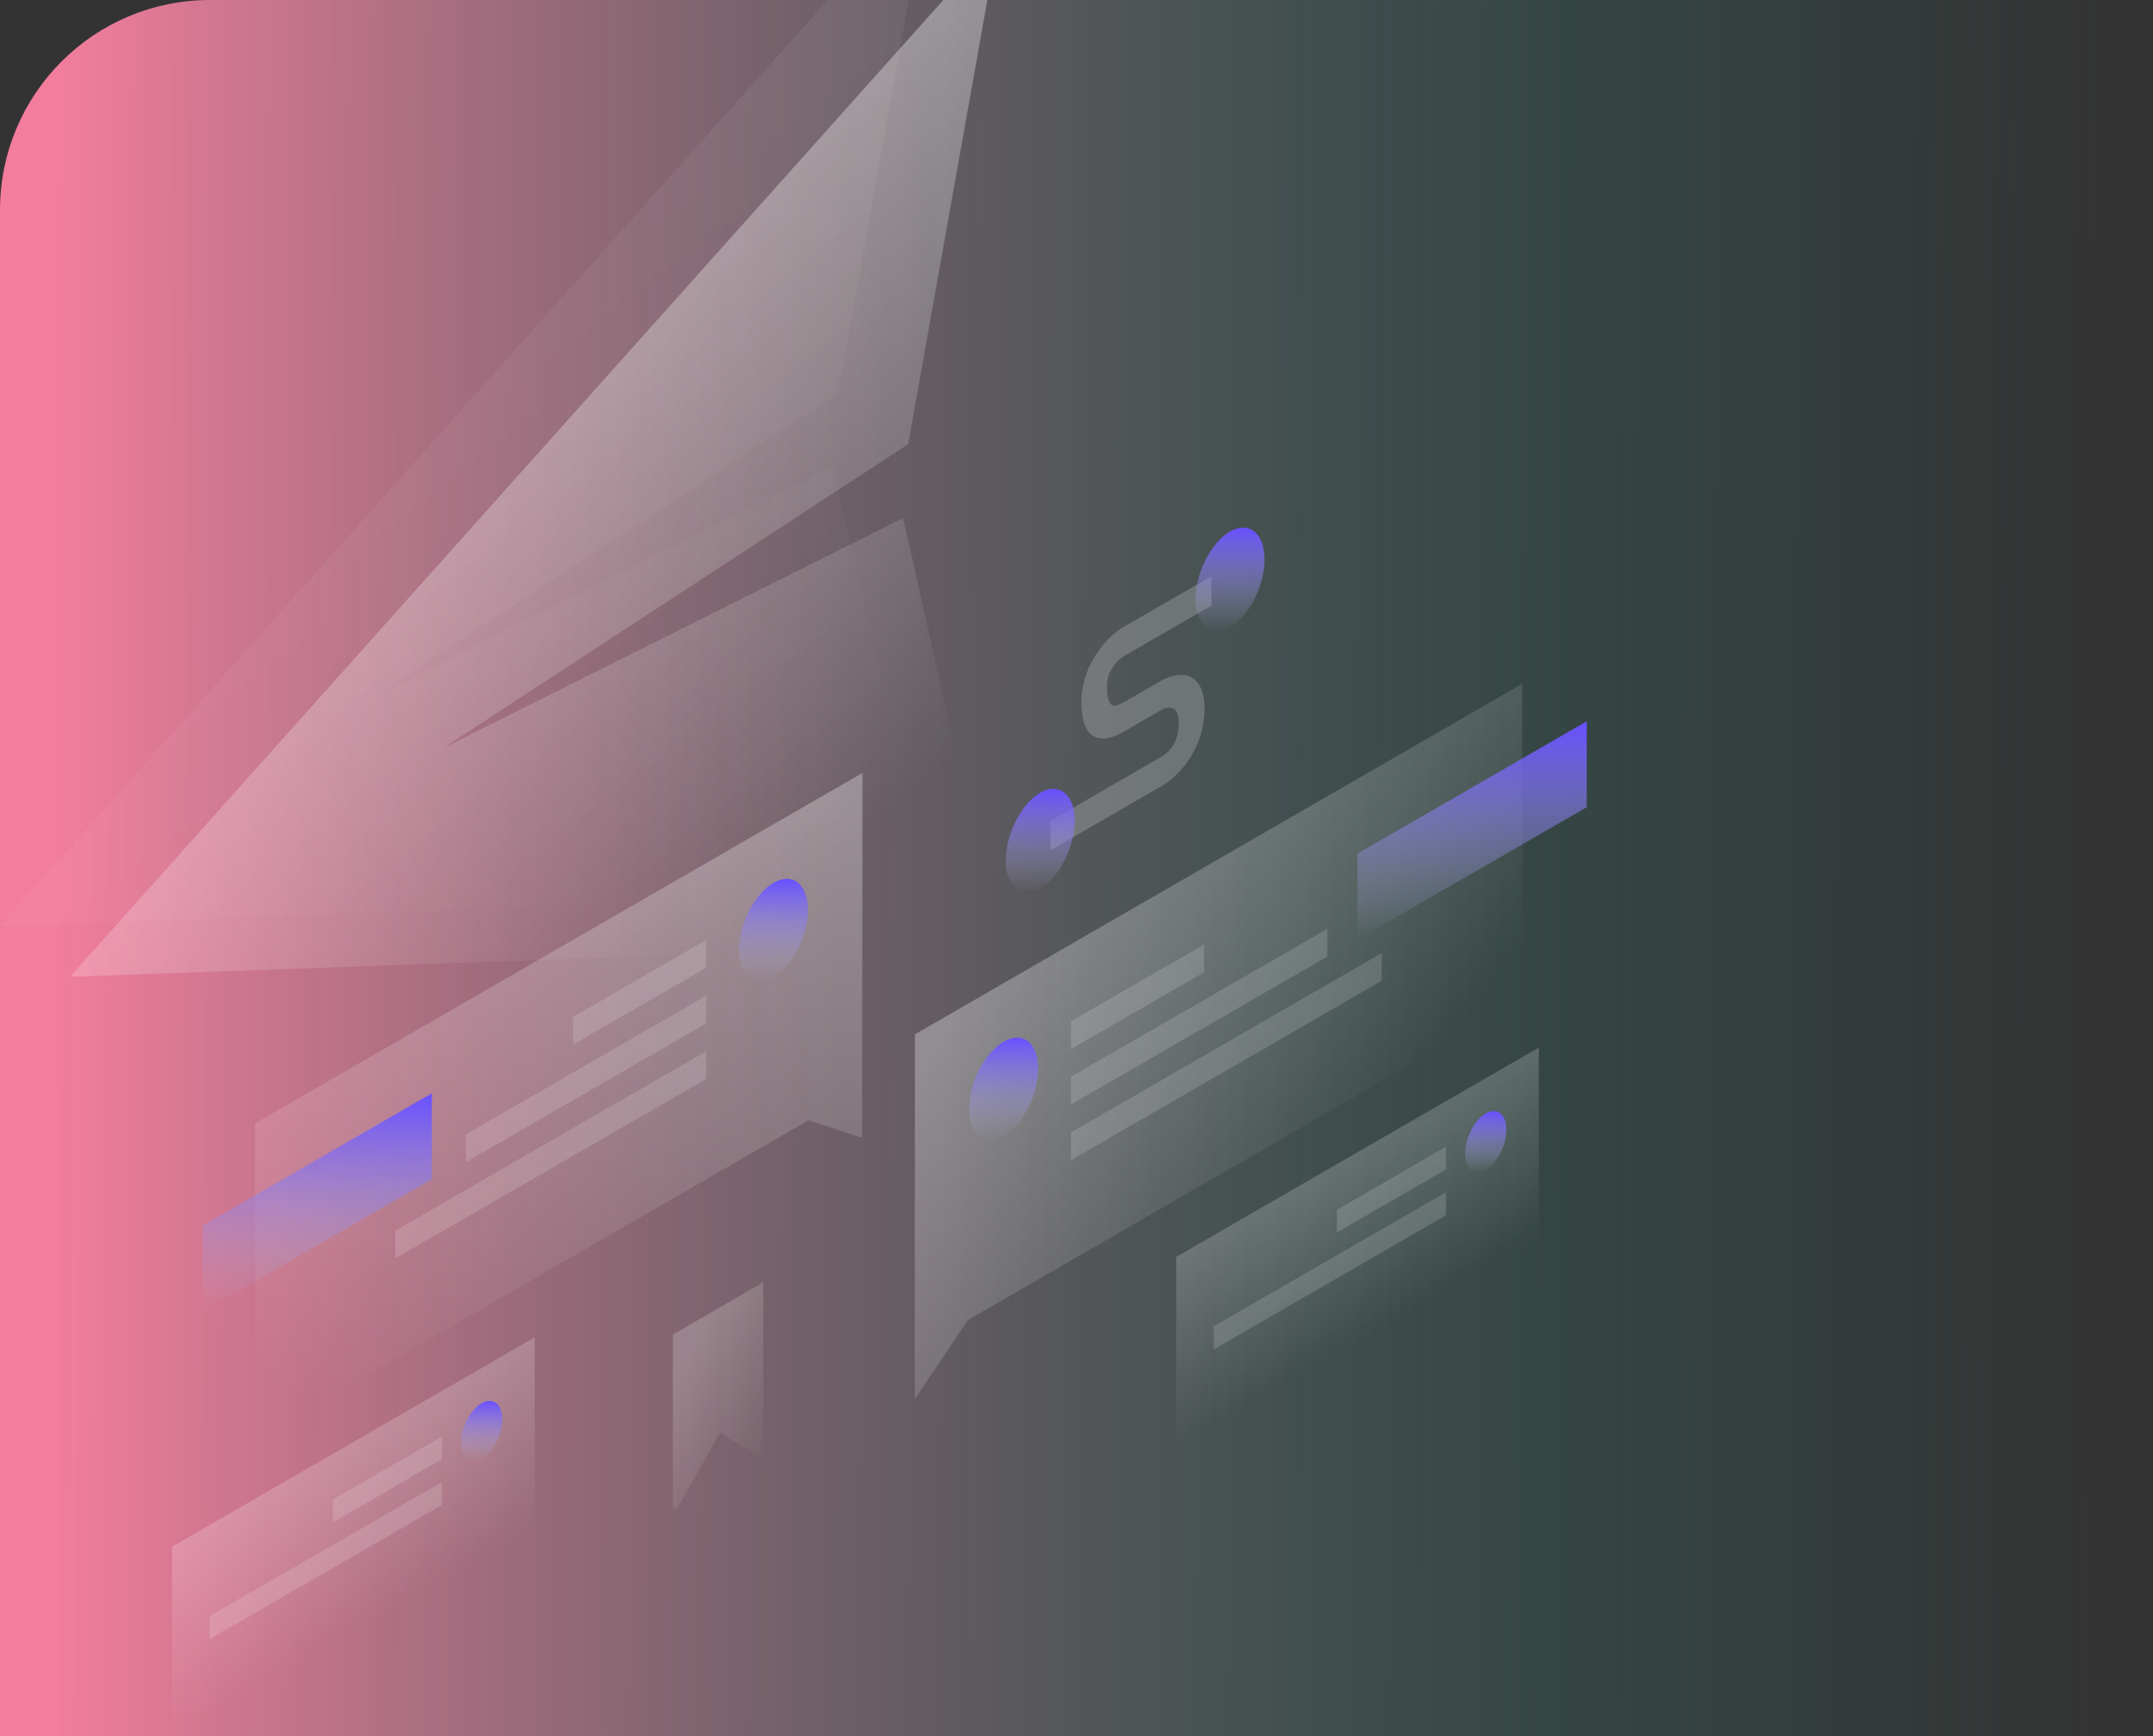 <svg width="656" height="529" viewBox="0 0 656 529" fill="none" xmlns="http://www.w3.org/2000/svg">
<rect x="0" y="0" width="656" height="529" fill="#333333" stroke="none"/>
<g clip-path="url(#clip0_128_3263)">
<path d="M0 64C0 28.654 28.654 0 64 0H657V529H0V64Z" fill="url(#paint0_linear_128_3263)"/>
<path opacity="0.07" d="M277.896 -28.691L0 282.163L277.959 272.213C280.011 272.151 282.249 268.793 281.752 266.555L253.831 142.375L113.733 212.455L255.386 119.865L281.69 -27.323C282.187 -30.183 279.948 -30.929 277.896 -28.691Z" fill="url(#paint1_linear_128_3263)"/>
<path opacity="0.4" d="M299.225 -13.207L21.329 297.646L299.287 287.697C301.339 287.635 303.578 284.277 303.08 282.038L275.16 157.858L135.062 227.939L276.715 135.348L302.956 -11.839C303.516 -14.7 301.277 -15.446 299.225 -13.207Z" fill="url(#paint2_linear_128_3263)"/>
<path opacity="0.3" d="M278.767 315.182L463.824 208.351L463.762 304.797L294.997 402.176L278.705 426.365L278.767 315.182Z" fill="url(#paint3_linear_128_3263)"/>
<path d="M483.474 245.972V219.793L413.643 260.087V286.267L483.474 245.972Z" fill="url(#paint4_linear_128_3263)"/>
<path opacity="0.15" d="M326.337 311.202L366.88 287.821V296.278L326.337 319.659V311.202Z" fill="white"/>
<path opacity="0.15" d="M326.275 328.116L404.44 283.033V291.49L326.275 336.573V328.116Z" fill="white"/>
<path opacity="0.15" d="M326.275 345.092L420.98 290.433V298.89L326.275 353.549V345.092Z" fill="white"/>
<path d="M316.326 325.753C316.326 333.712 311.6 342.853 305.817 346.211C300.034 349.569 295.308 345.838 295.308 337.878C295.308 329.919 300.034 320.778 305.817 317.42C311.662 314.062 316.326 317.793 316.326 325.753Z" fill="url(#paint5_linear_128_3263)"/>
<path opacity="0.3" d="M262.786 235.525L77.729 342.293L77.666 438.739L246.369 341.361L262.661 346.708L262.786 235.525Z" fill="url(#paint6_linear_128_3263)"/>
<path d="M131.579 359.332V333.152L61.748 373.447V399.626L131.579 359.332Z" fill="url(#paint7_linear_128_3263)"/>
<path opacity="0.15" d="M215.154 286.453L174.61 309.834V318.291L215.154 294.91V286.453Z" fill="white"/>
<path opacity="0.15" d="M215.153 303.429L141.964 345.651V354.108L215.153 311.886V303.429Z" fill="white"/>
<path opacity="0.15" d="M215.154 320.343L120.449 375.002V383.459L215.154 328.8V320.343Z" fill="white"/>
<path d="M225.165 289.5C225.165 297.46 229.891 301.191 235.674 297.833C241.457 294.475 246.183 285.334 246.183 277.374C246.183 269.415 241.457 265.684 235.674 269.042C229.891 272.4 225.165 281.603 225.165 289.5Z" fill="url(#paint8_linear_128_3263)"/>
<path opacity="0.2" d="M52.42 471.324L162.92 407.524V465.105L52.42 528.905V471.324Z" fill="url(#paint9_linear_128_3263)"/>
<path opacity="0.15" d="M134.627 437.745L101.421 456.959V463.861L134.627 444.647V437.745Z" fill="white"/>
<path opacity="0.15" d="M134.627 451.611L63.862 492.466V499.492L134.627 458.638V451.611Z" fill="white"/>
<path d="M140.472 439.797C140.472 444.523 143.27 446.761 146.752 444.771C150.234 442.781 153.033 437.309 153.033 432.583C153.033 427.858 150.234 425.619 146.752 427.609C143.27 429.599 140.472 435.071 140.472 439.797Z" fill="url(#paint10_linear_128_3263)"/>
<path opacity="0.2" d="M358.361 383.024L468.861 319.224V376.805L358.361 440.605V383.024Z" fill="url(#paint11_linear_128_3263)"/>
<path opacity="0.15" d="M440.567 349.445L407.361 368.659V375.561L440.567 356.347V349.445Z" fill="white"/>
<path opacity="0.15" d="M440.567 363.311L369.803 404.166V411.192L440.567 370.338V363.311Z" fill="white"/>
<path d="M446.413 351.497C446.413 356.223 449.211 358.461 452.694 356.471C456.176 354.481 458.974 349.009 458.974 344.283C458.974 339.557 456.176 337.319 452.694 339.309C449.211 341.299 446.413 346.771 446.413 351.497Z" fill="url(#paint12_linear_128_3263)"/>
<path opacity="0.2" d="M342.505 199.894L369.119 184.535V175.581L342.505 190.94C340.328 192.184 337.157 194.733 334.483 198.651C331.561 202.817 329.508 208.103 329.508 213.823C329.508 220.166 331.125 223.773 334.172 224.768C337.033 225.7 340.453 224.084 342.505 222.902L353.449 216.559L353.511 216.497C354.444 215.938 355.936 215.378 357.118 215.751C358.113 216.062 359.17 216.995 359.17 220.539C359.17 224.084 358.051 226.198 357.18 227.504C356.061 229.12 354.568 230.24 353.636 230.737L353.511 230.799L320.057 250.138V259.093L353.325 239.878C355.625 238.697 358.921 236.147 361.781 232.167C364.891 227.752 367.005 222.218 367.005 216.062C367.005 209.906 364.891 206.797 361.844 205.926C358.983 205.118 355.688 206.299 353.387 207.667L342.567 213.886C341.012 214.818 339.831 215.191 339.022 214.943C338.401 214.756 337.281 213.886 337.281 209.346C337.281 206.361 338.214 204.434 339.147 203.19C340.204 201.573 341.634 200.392 342.505 199.894Z" fill="white"/>
<path d="M364.269 182.607C364.269 190.629 368.994 194.422 374.778 191.126C380.561 187.769 385.286 178.565 385.286 170.482C385.286 162.46 380.561 158.667 374.778 161.963C368.994 165.32 364.269 174.586 364.269 182.607Z" fill="url(#paint13_linear_128_3263)"/>
<path d="M306.438 262.202C306.438 270.223 311.164 274.017 316.947 270.721C322.73 267.363 327.456 258.16 327.456 250.076C327.456 242.054 322.73 238.261 316.947 241.557C311.164 244.915 306.438 254.18 306.438 262.202Z" fill="url(#paint14_linear_128_3263)"/>
<path opacity="0.2" d="M232.565 390.734V443.155C232.565 443.714 232.005 444.336 231.632 444.15L219.382 436.626L206.883 458.701C206.199 459.882 205.018 460.006 205.018 458.887V406.653L232.565 390.734Z" fill="url(#paint15_linear_128_3263)"/>
</g>
<defs>
<linearGradient id="paint0_linear_128_3263" x1="16.5" y1="224.957" x2="640.498" y2="227.233" gradientUnits="userSpaceOnUse">
<stop stop-color="#F37D9D"/>
<stop offset="0.737" stop-color="#377771" stop-opacity="0.276"/>
<stop offset="1" stop-color="#377771" stop-opacity="0"/>
</linearGradient>
<linearGradient id="paint1_linear_128_3263" x1="104.062" y1="77.994" x2="230.694" y2="245.224" gradientUnits="userSpaceOnUse">
<stop stop-color="white"/>
<stop offset="1" stop-color="white" stop-opacity="0"/>
</linearGradient>
<linearGradient id="paint2_linear_128_3263" x1="125.362" y1="93.483" x2="251.995" y2="260.714" gradientUnits="userSpaceOnUse">
<stop stop-color="white"/>
<stop offset="1" stop-color="white" stop-opacity="0"/>
</linearGradient>
<linearGradient id="paint3_linear_128_3263" x1="319.099" y1="276.533" x2="414.644" y2="351.342" gradientUnits="userSpaceOnUse">
<stop stop-color="white"/>
<stop offset="1" stop-color="white" stop-opacity="0"/>
</linearGradient>
<linearGradient id="paint4_linear_128_3263" x1="448.558" y1="219.793" x2="448.558" y2="286.267" gradientUnits="userSpaceOnUse">
<stop stop-color="#6850FF"/>
<stop offset="1" stop-color="#B9BDDD" stop-opacity="0"/>
</linearGradient>
<linearGradient id="paint5_linear_128_3263" x1="305.817" y1="316.186" x2="305.817" y2="347.445" gradientUnits="userSpaceOnUse">
<stop stop-color="#6850FF"/>
<stop offset="1" stop-color="#B9BDDD" stop-opacity="0"/>
</linearGradient>
<linearGradient id="paint6_linear_128_3263" x1="183.282" y1="238.632" x2="159.359" y2="432.663" gradientUnits="userSpaceOnUse">
<stop stop-color="white"/>
<stop offset="1" stop-color="white" stop-opacity="0"/>
</linearGradient>
<linearGradient id="paint7_linear_128_3263" x1="96.663" y1="333.152" x2="96.663" y2="399.626" gradientUnits="userSpaceOnUse">
<stop stop-color="#6850FF"/>
<stop offset="1" stop-color="#B9BDDD" stop-opacity="0"/>
</linearGradient>
<linearGradient id="paint8_linear_128_3263" x1="235.674" y1="267.808" x2="235.674" y2="299.067" gradientUnits="userSpaceOnUse">
<stop stop-color="#6850FF"/>
<stop offset="1" stop-color="#B9BDDD" stop-opacity="0"/>
</linearGradient>
<linearGradient id="paint9_linear_128_3263" x1="95.204" y1="446.628" x2="120.129" y2="489.811" gradientUnits="userSpaceOnUse">
<stop stop-color="white"/>
<stop offset="1" stop-color="white" stop-opacity="0"/>
</linearGradient>
<linearGradient id="paint10_linear_128_3263" x1="146.752" y1="426.882" x2="146.752" y2="445.498" gradientUnits="userSpaceOnUse">
<stop stop-color="#6850FF"/>
<stop offset="1" stop-color="#B9BDDD" stop-opacity="0"/>
</linearGradient>
<linearGradient id="paint11_linear_128_3263" x1="401.145" y1="358.326" x2="426.071" y2="401.509" gradientUnits="userSpaceOnUse">
<stop stop-color="white"/>
<stop offset="1" stop-color="white" stop-opacity="0"/>
</linearGradient>
<linearGradient id="paint12_linear_128_3263" x1="452.694" y1="338.582" x2="452.694" y2="357.198" gradientUnits="userSpaceOnUse">
<stop stop-color="#6850FF"/>
<stop offset="1" stop-color="#B9BDDD" stop-opacity="0"/>
</linearGradient>
<linearGradient id="paint13_linear_128_3263" x1="374.777" y1="160.775" x2="374.777" y2="192.314" gradientUnits="userSpaceOnUse">
<stop stop-color="#6850FF"/>
<stop offset="1" stop-color="#B9BDDD" stop-opacity="0"/>
</linearGradient>
<linearGradient id="paint14_linear_128_3263" x1="316.947" y1="240.369" x2="316.947" y2="271.909" gradientUnits="userSpaceOnUse">
<stop stop-color="#6850FF"/>
<stop offset="1" stop-color="#B9BDDD" stop-opacity="0"/>
</linearGradient>
<linearGradient id="paint15_linear_128_3263" x1="206.869" y1="417.53" x2="238.223" y2="437.387" gradientUnits="userSpaceOnUse">
<stop stop-color="white"/>
<stop offset="1" stop-color="white" stop-opacity="0"/>
</linearGradient>
<clipPath id="clip0_128_3263">
<path d="M0 64C0 28.654 28.654 0 64 0H657V529H0V64Z" fill="white"/>
</clipPath>
</defs>
</svg>
